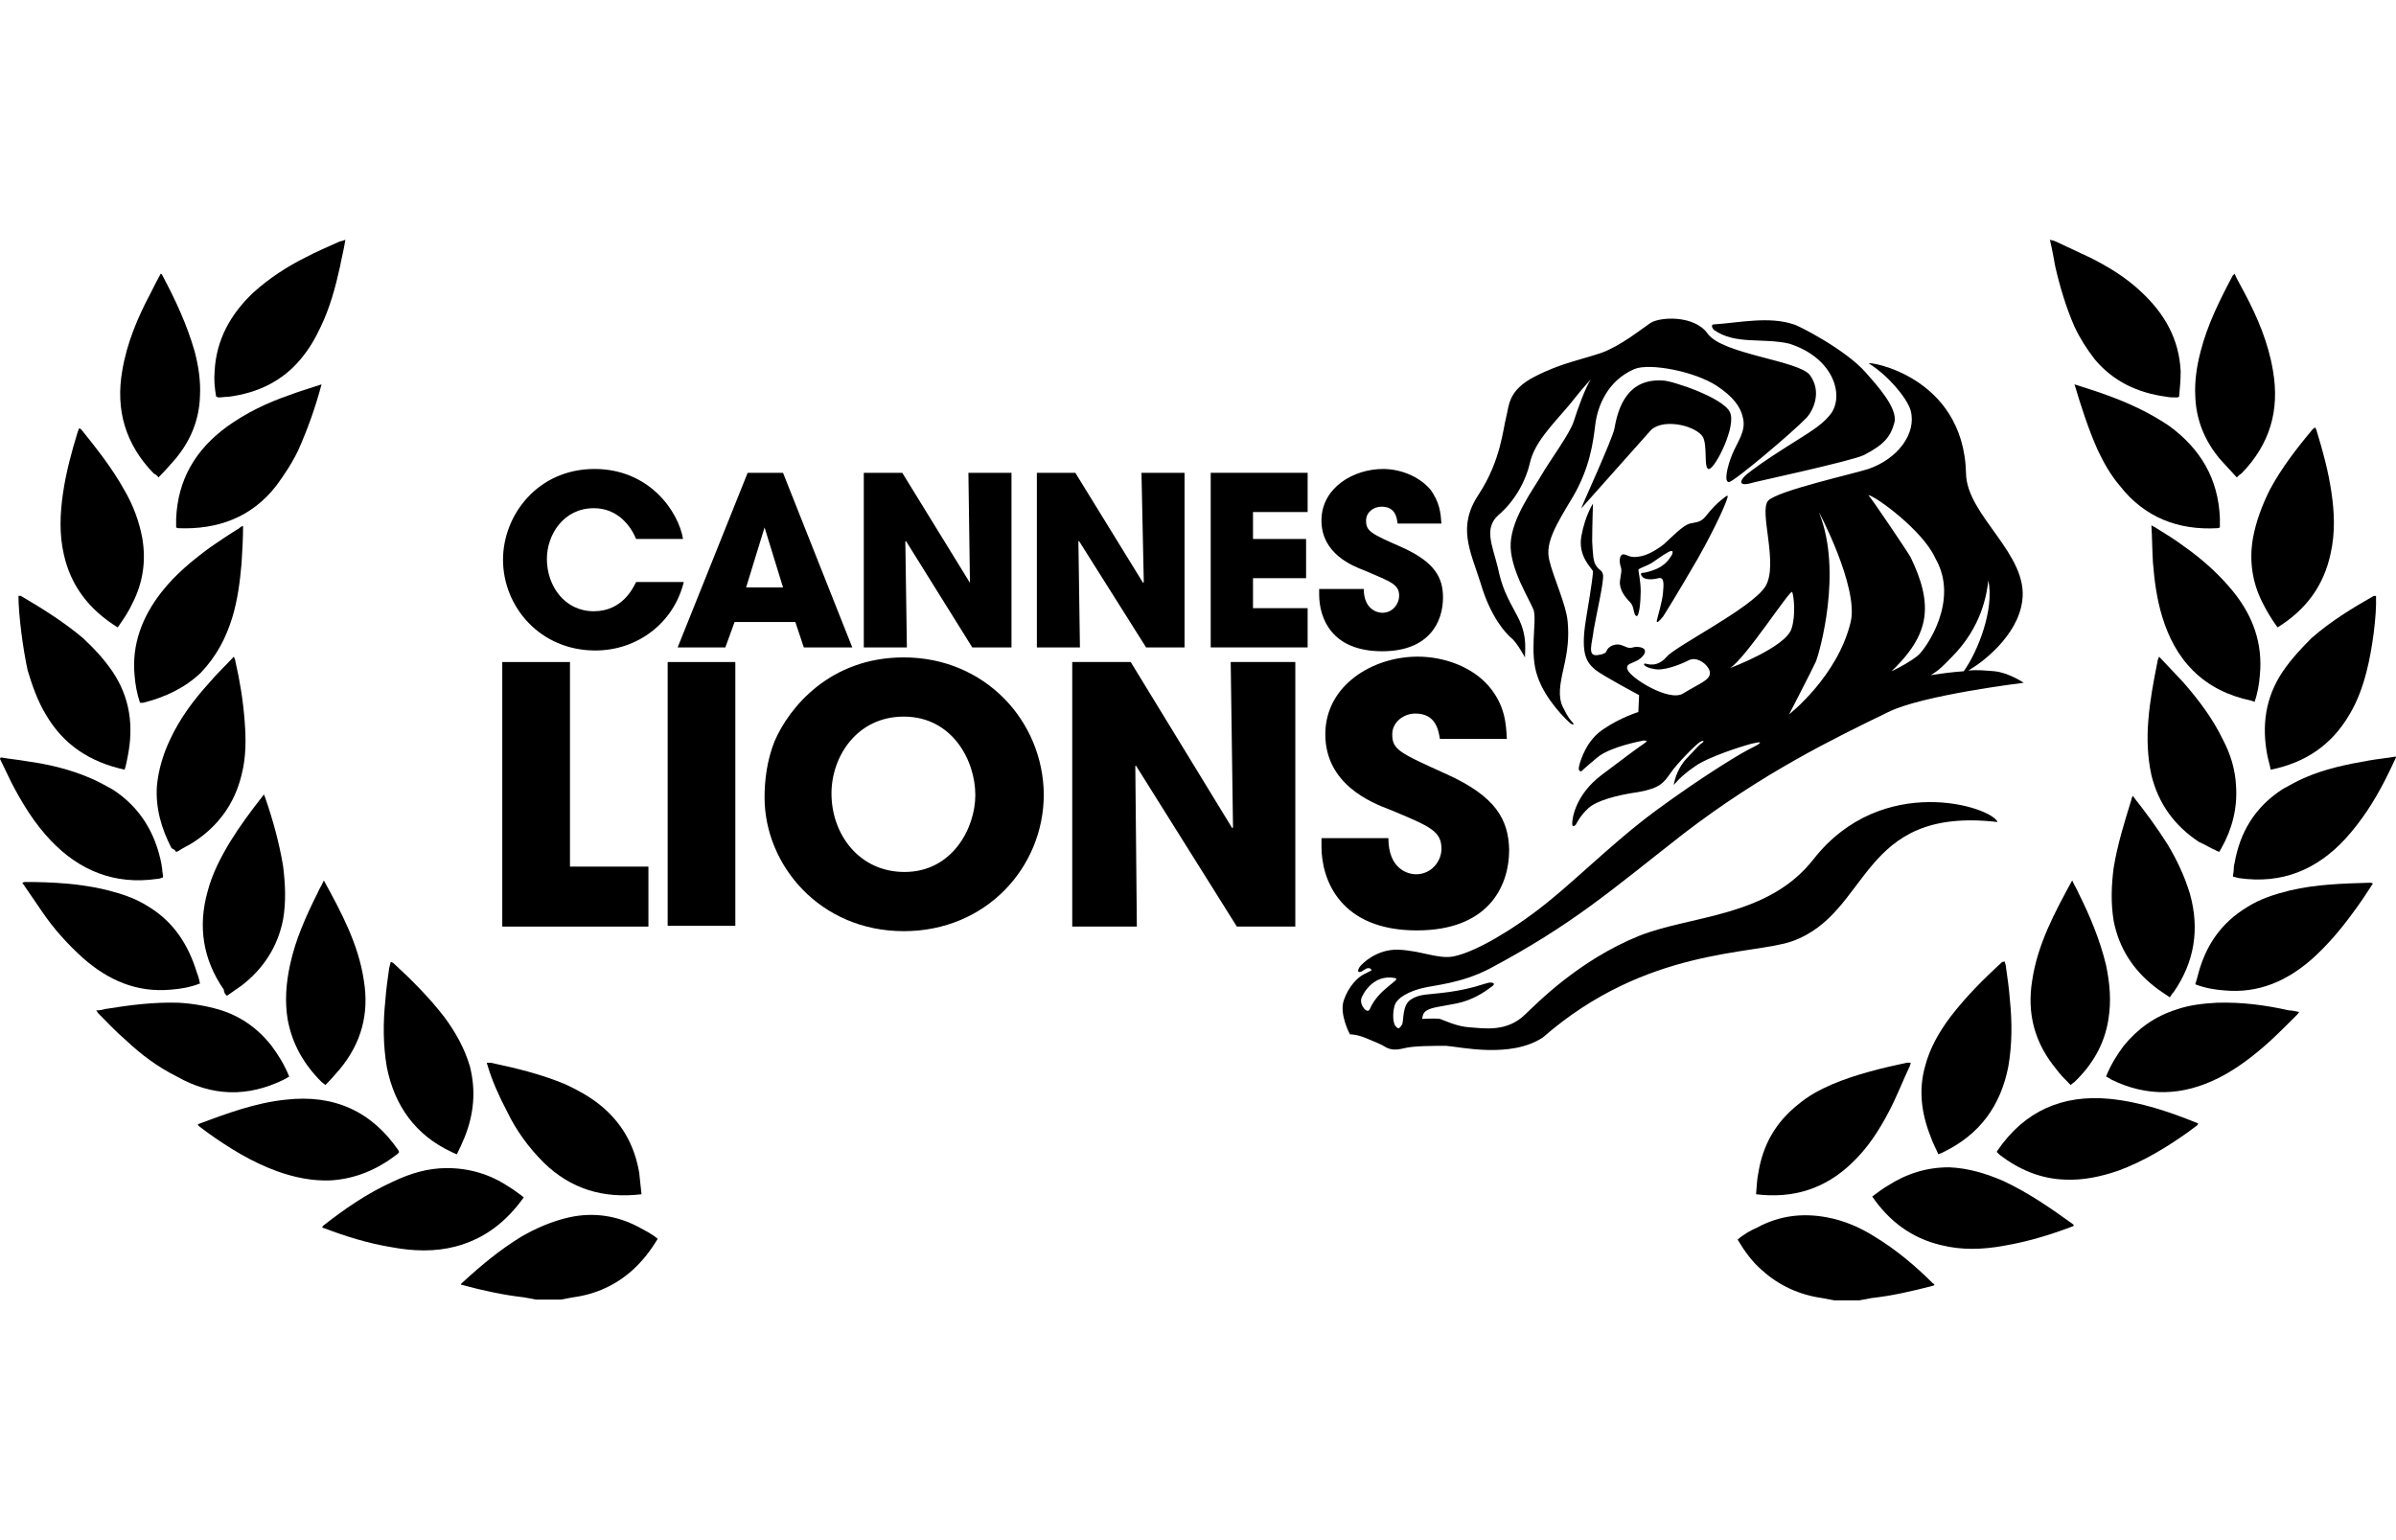 <?xml version="1.0" encoding="utf-8"?>
<!-- Generator: Adobe Illustrator 16.0.4, SVG Export Plug-In . SVG Version: 6.00 Build 0)  -->
<!DOCTYPE svg PUBLIC "-//W3C//DTD SVG 1.1//EN" "http://www.w3.org/Graphics/SVG/1.1/DTD/svg11.dtd">
<svg version="1.1" id="Layer_1" xmlns="http://www.w3.org/2000/svg" xmlns:xlink="http://www.w3.org/1999/xlink" x="0px" y="0px"
	 width="140px" height="90px" viewBox="67.563 16.149 140 90" enable-background="new 67.563 16.149 140 90" xml:space="preserve">
<g>
	<g>
		<g>
			<path d="M155.878,53.441c0.314,0.226,0.898,1.304,0.81,1.169c-0.091-0.18,0.224-1.169-0.449-2.427
				c-0.675-1.258-0.899-1.663-1.17-2.922c-0.314-1.258-0.809-2.247,0.046-3.011c0.898-0.764,1.572-1.888,1.843-3.056
				c0.27-1.169,1.214-2.113,2.291-3.371c1.034-1.304,1.259-1.483,1.259-1.483c-0.27,0.36-0.764,1.708-0.988,2.427
				s-1.394,2.292-1.888,3.146c-0.495,0.854-1.709,2.473-1.798,3.955c-0.09,1.484,1.124,3.327,1.349,3.956
				c0.18,0.674-0.271,2.517,0.224,3.865c0.449,1.348,1.708,2.562,1.933,2.741c0.225,0.136,0.18,0,0.09-0.09
				s-0.225-0.225-0.538-0.854c-0.315-0.63-0.18-1.349,0.044-2.338c0.225-0.989,0.314-1.752,0.225-2.696
				c-0.09-0.989-0.854-2.606-1.078-3.596c-0.226-0.989,0.359-1.978,1.393-3.686c0.989-1.708,1.17-3.146,1.303-4.225
				c0.136-1.078,0.72-2.562,2.293-3.235c0.898-0.36,3.505,0.135,4.809,0.989c0.944,0.629,1.394,1.213,1.528,1.888
				c0.18,0.764-0.313,1.349-0.629,2.111c-0.314,0.765-0.494,1.664-0.179,1.618c0.314-0.045,3.729-2.921,4.538-3.774
				c0.36-0.405,0.899-1.484,0.18-2.472c-0.629-0.854-5.123-1.214-5.978-2.427c-0.765-1.079-2.741-0.989-3.325-0.63
				c-0.54,0.36-1.753,1.349-2.877,1.753c-1.169,0.404-2.337,0.584-3.91,1.394c-1.573,0.809-1.483,1.708-1.663,2.382
				c-0.18,0.675-0.314,2.517-1.572,4.45c-1.303,1.932-0.54,3.281,0.09,5.258C154.665,52.229,155.563,53.172,155.878,53.441z
				 M164.373,52.408c-0.045,0.225,0.179,0,0.36-0.225c0.179-0.27,0.898-1.438,2.021-3.371c1.124-1.978,1.844-3.641,1.753-3.686
				c-0.045-0.045-0.224,0.136-0.404,0.271c-0.18,0.135-0.539,0.494-0.854,0.898c-0.314,0.404-0.584,0.36-0.944,0.449
				c-0.403,0.091-1.124,0.854-1.528,1.214c-0.404,0.314-0.988,0.674-1.482,0.719c-0.539,0.09-0.629-0.135-0.899-0.135
				c-0.224,0.045-0.224,0.449-0.134,0.719c0.09,0.271,0,0.405-0.046,0.854c-0.045,0.494,0.314,0.944,0.585,1.213
				c0.27,0.27,0.179,0.675,0.358,0.81s0.271-0.81,0.271-1.438c0-0.584-0.136-1.168-0.136-1.258c0.045-0.09,0.495-0.226,0.72-0.36
				c0.224-0.135,0.764-0.539,1.033-0.674c0.271-0.135,0.271-0.045,0.225,0.135c-0.091,0.135-0.225,0.404-0.539,0.629
				c-0.314,0.271-1.033,0.45-1.169,0.45c-0.179,0-0.135,0.135,0,0.27c0.18,0.135,0.539,0.135,0.898,0.045
				c0.36-0.09,0.314,0.359,0.271,0.854C164.688,51.329,164.418,52.183,164.373,52.408z M172.103,36.229
				c2.697,0.854,3.281,3.19,2.337,4.225c-0.494,0.585-1.123,0.944-2.472,1.798c-1.348,0.854-1.888,1.259-2.291,1.573
				c-0.405,0.314-0.675,0.809,0.269,0.539c0.09-0.045,5.753-1.258,6.518-1.618c1.213-0.629,1.572-1.078,1.798-1.933
				c0.179-0.854-1.079-2.202-1.664-2.876c-1.213-1.393-4.09-2.831-4.224-2.831c-1.438-0.494-3.236-0.091-4.674,0
				c-0.181,0-0.091,0.225,0,0.314C168.957,36.318,170.53,35.869,172.103,36.229z M167.024,41.621
				c0.359,0.495,0.045,1.978,0.404,1.934c0.36-0.045,1.617-2.518,1.213-3.326c-0.404-0.854-3.415-1.843-3.909-1.843
				c-2.023-0.136-2.606,1.483-2.832,2.786c-0.09,0.584-2.022,4.764-1.933,4.674l4-4.494
				C164.598,40.588,166.485,40.947,167.024,41.621z M173.541,66.341c-2.651,3.416-7.146,3.281-10.202,4.495
				c-3.55,1.438-5.977,3.955-6.651,4.584c-1.079,1.078-2.472,0.809-3.236,0.764c-0.764-0.045-1.483-0.404-1.753-0.494
				c-0.314-0.045-1.034,0-1.034,0s0-0.359,0.271-0.495c0.269-0.18,0.809-0.224,1.708-0.404c0.943-0.179,1.662-0.674,2.021-0.944
				c0.36-0.224,0.136-0.313-0.135-0.269c-0.225,0.045-0.988,0.359-2.292,0.539c-1.303,0.18-1.707,0.09-2.247,0.449
				c-0.495,0.314-0.405,1.214-0.495,1.438c-0.136,0.225-0.225,0.314-0.359,0.135c-0.18-0.135-0.224-0.719-0.09-1.213
				c0.135-0.495,0.898-0.855,1.617-1.034c0.72-0.18,2.248-0.27,3.911-1.124c4.898-2.606,7.056-4.539,11.37-7.91
				c4.63-3.55,8.72-5.528,11.955-7.101c1.978-0.989,7.91-1.709,7.91-1.709s-0.854-0.584-1.707-0.674
				c-0.539-0.045-1.034-0.089-1.528-0.045c0.809-0.449,2.876-2.022,3.146-4.045c0.404-2.741-3.235-4.988-3.281-7.46
				c-0.135-5.798-5.933-6.607-5.663-6.427c1.079,0.673,2.202,1.977,2.428,2.741c0.358,1.349-0.765,2.831-2.473,3.416
				c-0.809,0.27-5.259,1.258-5.843,1.843c-0.584,0.584,0.629,3.73-0.18,5.034c-0.81,1.258-5.214,3.459-5.753,4.09
				c-0.539,0.629-1.079,0.448-1.258,0.404c-0.18,0-0.045,0.225,0.495,0.314c0.539,0.135,1.482-0.225,2.022-0.494
				c0.539-0.315,1.303,0.359,1.258,0.764c-0.045,0.405-0.539,0.539-1.572,1.169c-0.81,0.494-3.057-0.899-3.236-1.393
				c-0.181-0.45,0.494-0.315,0.898-0.81s-0.314-0.585-0.584-0.494c-0.271,0.089-0.404-0.046-0.675-0.135
				c-0.269-0.091-0.583,0-0.764,0.18c-0.18,0.18,0,0.314-0.629,0.404c-0.63,0.09-0.315-0.675-0.226-1.483
				c0.136-0.809,0.63-2.922,0.54-3.236c-0.09-0.269-0.136-0.179-0.36-0.448c-0.224-0.271-0.224-0.72-0.27-1.483
				c0-0.765,0.046-2.202,0.046-2.202s-0.45,0.674-0.675,1.888c-0.225,1.213,0.629,1.888,0.675,2.067
				c0,0.179-0.046,0.629-0.405,2.786s0.09,2.562,0.539,2.967c0.45,0.358,2.562,1.482,2.562,1.482l-0.044,0.989
				c0,0-1.033,0.314-2.022,0.988c-0.989,0.63-1.349,1.799-1.438,2.158s0.135,0.314,0.135,0.314s0.225-0.225,0.989-0.854
				c0.765-0.584,2.427-0.898,2.651-0.943c0.225,0,0.225,0.045-0.045,0.225s-0.944,0.674-2.427,1.798
				c-1.483,1.124-1.708,2.472-1.708,2.831c0,0.315,0.225,0.046,0.225,0.046s0.225-0.495,0.719-0.944s1.663-0.764,2.922-0.943
				c1.258-0.225,1.483-0.539,1.888-1.123c0.404-0.585,1.483-1.663,1.708-1.798c0.224-0.135,0.27-0.045,0.135,0.044
				c-0.135,0.091-0.225,0.18-0.898,0.899c-0.674,0.719-0.765,1.572-0.765,1.572s0.36-0.495,1.213-1.078
				c0.81-0.585,2.832-1.214,3.371-1.349s0.495-0.045,0.404,0c-0.09,0.091-0.134,0.091-0.719,0.404
				c-0.585,0.314-2.606,1.528-5.304,3.506c-2.741,2.022-4.988,4.404-7.19,6.023c-2.202,1.618-3.865,2.381-4.72,2.517
				c-0.854,0.135-1.887-0.359-3.146-0.404c-1.259-0.046-2.112,0.809-2.247,0.988c-0.136,0.18-0.136,0.359,0,0.313
				c0.135,0,0.314-0.224,0.494-0.224s0.18,0.135,0.18,0.135s-0.09,0.046-0.449,0.226c-0.36,0.179-0.899,0.719-1.17,1.527
				c-0.27,0.81,0.36,1.978,0.36,1.978s0.405,0,0.943,0.225c0.539,0.225,0.898,0.36,1.169,0.539c0.27,0.136,0.539,0.18,1.079,0.045
				c0.538-0.135,1.662-0.135,2.427-0.135c0.764,0.045,3.775,0.764,5.663-0.494c6.022-5.259,12.27-4.81,14.562-5.618
				c4.629-1.663,3.865-7.91,12-6.967C183.924,63.284,177.542,61.262,173.541,66.341z M181.586,54.565
				c1.799-1.798,2.067-3.73,2.157-4.494c0.361,1.708-0.628,4.179-1.438,5.304c-0.675,0.044-1.304,0.134-1.933,0.225
				C180.867,55.329,181.137,55.015,181.586,54.565z M180.644,48.768c1.438,2.472-0.54,5.259-0.989,5.663
				c-0.359,0.314-1.079,0.719-1.572,0.944c0.854-0.81,1.662-1.799,1.887-2.967c0.225-1.169-0.135-2.383-0.764-3.686
				c-0.136-0.27-2.293-3.46-2.472-3.641C177.137,45.127,179.924,47.149,180.644,48.768z M173.855,46.116
				c-0.089-0.225,2.337,4.358,1.844,6.382c-0.765,3.191-3.597,5.394-3.597,5.394s1.35-2.606,1.573-3.102
				C173.855,54.341,175.249,49.577,173.855,46.116z M168.642,55.194c0.899-0.539,3.552-4.674,3.641-4.449
				c0.091,0.225,0.225,1.349-0.045,2.157C171.879,53.981,168.642,55.194,168.642,55.194z M147.608,75.104
				c-0.135,0.359-0.629-0.225-0.495-0.629c0.046-0.136,0.63-1.438,1.979-1.169C149.451,73.397,148.104,73.937,147.608,75.104z"/>
		</g>
	</g>
	<g>
		<path d="M104.731,50.16c-0.18,0.36-0.809,1.708-2.472,1.708c-1.708,0-2.741-1.482-2.741-3.056c0-1.438,0.988-2.966,2.741-2.966
			c1.394,0,2.158,1.034,2.472,1.798h2.742c-0.27-1.618-1.978-4.09-5.169-4.09c-3.325,0-5.349,2.695-5.349,5.303
			c0,2.742,2.158,5.304,5.394,5.304c2.472,0,4.584-1.618,5.168-4L104.731,50.16L104.731,50.16z"/>
		<path d="M109.945,53.981l0.54-1.484h3.55l0.495,1.484h2.831l-4.046-10.203h-2.066l-4.09,10.203H109.945z M112.237,46.97
			L112.237,46.97L112.237,46.97l1.079,3.506h-2.157L112.237,46.97z"/>
		<polygon points="120.462,47.779 120.508,47.779 124.373,53.981 126.665,53.981 126.665,43.778 124.148,43.778 124.237,50.16 
			124.237,50.206 120.283,43.778 118.035,43.778 118.035,53.981 120.553,53.981 		"/>
		<polygon points="130.575,47.779 130.62,47.779 134.53,53.981 136.777,53.981 136.777,43.778 134.26,43.778 134.395,50.16 
			134.351,50.206 130.396,43.778 128.148,43.778 128.148,53.981 130.664,53.981 		"/>
		<polygon points="138.306,53.981 143.969,53.981 143.969,51.688 140.777,51.688 140.777,49.936 143.878,49.936 143.878,47.645 
			140.777,47.645 140.777,46.071 143.969,46.071 143.969,43.778 138.306,43.778 		"/>
		<path d="M148.328,54.206c2.696,0,3.551-1.663,3.551-3.146c0-1.168-0.495-2.067-2.382-2.922c-1.844-0.81-2.113-0.943-2.113-1.572
			c0-0.494,0.45-0.809,0.898-0.809c0.81,0,0.899,0.629,0.944,0.988h2.562c-0.045-0.585-0.09-1.259-0.674-2.022
			c-0.674-0.765-1.753-1.169-2.741-1.169c-1.708,0-3.596,1.079-3.596,3.011c0,1.933,1.797,2.651,2.517,2.921
			c1.573,0.675,2.022,0.81,2.022,1.484c0,0.449-0.36,0.988-0.988,0.988c-0.315,0-1.079-0.225-1.079-1.393h-2.606v0.314
			C144.643,52.273,145.361,54.206,148.328,54.206z"/>
		<polygon points="105.451,66.79 100.867,66.79 100.867,54.835 96.911,54.835 96.911,70.295 105.451,70.295 		"/>
		<rect x="106.575" y="54.835" width="3.954" height="15.416"/>
		<path d="M120.373,54.565c-4.314,0-6.697,2.922-7.551,4.899c-0.449,1.123-0.585,2.292-0.585,3.28c0,3.955,3.236,7.819,8.136,7.819
			c4.809,0,8.18-3.729,8.18-7.999C128.508,58.25,125.092,54.565,120.373,54.565z M120.417,67.104c-2.651,0-4.27-2.202-4.27-4.585
			c0-2.157,1.483-4.494,4.225-4.494c2.831,0,4.18,2.562,4.18,4.584C124.552,64.543,123.204,67.104,120.417,67.104z"/>
		<polygon points="139.608,64.498 139.563,64.543 133.632,54.835 130.215,54.835 130.215,70.295 133.99,70.295 133.9,60.902 
			133.945,60.902 139.833,70.295 143.249,70.295 143.249,54.835 139.474,54.835 		"/>
		<path d="M152.103,61.396c-2.786-1.259-3.19-1.438-3.19-2.337c0-0.719,0.674-1.213,1.348-1.213c1.214,0,1.349,0.988,1.438,1.482
			h3.91c-0.045-0.854-0.09-1.932-1.033-3.056c-0.988-1.169-2.651-1.752-4.18-1.752c-2.606,0-5.394,1.662-5.394,4.538
			c0,2.922,2.696,4.001,3.775,4.405c2.382,0.988,3.011,1.259,3.011,2.292c0,0.72-0.584,1.483-1.482,1.483
			c-0.495,0-1.618-0.315-1.618-2.112h-3.91v0.494c0,1.978,1.124,4.899,5.572,4.899c4.09,0,5.394-2.473,5.394-4.72
			C155.699,64.049,154.979,62.7,152.103,61.396z"/>
		<path d="M100.822,87.285c-0.989,0.224-1.933,0.629-2.787,1.124c-1.259,0.764-2.382,1.707-3.46,2.695
			c-0.046,0.046-0.046,0.046-0.091,0.091c0.045,0.044,0.045,0.044,0.091,0.044c1.168,0.315,2.382,0.584,3.595,0.721
			c0.27,0.044,0.495,0.089,0.72,0.134c0.494,0,0.989,0,1.438,0c0.225-0.045,0.494-0.09,0.719-0.134
			c1.349-0.181,2.517-0.721,3.506-1.618c0.584-0.539,1.033-1.124,1.438-1.799c-0.358-0.314-0.764-0.494-1.168-0.719
			C103.608,87.194,102.26,86.971,100.822,87.285z"/>
		<path d="M93.945,83.465c0.09,0.045,0.18,0.09,0.314,0.135c0.18-0.359,0.315-0.674,0.45-0.988c0.539-1.349,0.674-2.697,0.314-4.136
			c-0.314-1.078-0.854-2.021-1.483-2.876c-0.899-1.169-1.933-2.202-3.012-3.191c-0.045,0-0.045-0.045-0.135-0.045
			c-0.045,0.136-0.045,0.225-0.09,0.359c-0.09,0.629-0.18,1.259-0.224,1.889c-0.136,1.303-0.136,2.605,0.089,3.91
			C90.62,80.768,91.833,82.476,93.945,83.465z"/>
		<path d="M86.126,68.318c-0.675,1.348-1.304,2.741-1.618,4.225c-0.226,1.034-0.314,2.113-0.135,3.191
			c0.27,1.438,0.943,2.606,1.978,3.641c0.045,0.045,0.135,0.09,0.225,0.18c0.314-0.314,0.584-0.629,0.854-0.943
			c1.259-1.528,1.708-3.236,1.393-5.169c-0.314-2.112-1.303-3.955-2.337-5.843C86.35,67.914,86.215,68.093,86.126,68.318z"/>
		<path d="M77.855,65.938c0.09-0.047,0.135-0.047,0.18-0.091c0.27-0.18,0.584-0.314,0.854-0.495c1.438-0.943,2.382-2.247,2.786-3.91
			c0.27-1.033,0.27-2.112,0.18-3.191c-0.09-1.168-0.27-2.292-0.539-3.46c0-0.09-0.045-0.136-0.09-0.27
			c-0.495,0.539-0.989,0.988-1.438,1.528c-0.898,0.988-1.708,2.067-2.292,3.326c-0.404,0.854-0.674,1.752-0.764,2.696
			c-0.09,1.303,0.27,2.517,0.854,3.641C77.766,65.801,77.811,65.847,77.855,65.938z"/>
		<path d="M70.26,57.936c1.034,1.753,2.562,2.742,4.584,3.191c0.09-0.27,0.135-0.539,0.18-0.765c0.36-1.797,0.135-3.461-0.899-4.988
			c-0.494-0.72-1.079-1.349-1.708-1.933c-1.124-0.944-2.337-1.708-3.641-2.472c-0.044,0-0.089,0-0.134,0
			c0,1.124,0.27,3.146,0.539,4.359C69.451,56.229,69.766,57.127,70.26,57.936z"/>
		<path d="M76.822,44.048c0.359-0.359,0.674-0.719,0.988-1.078c0.899-1.079,1.394-2.292,1.438-3.686
			c0.045-0.898-0.09-1.753-0.314-2.606c-0.45-1.572-1.124-3.011-1.888-4.449c0-0.045-0.045-0.045-0.09-0.09
			c-0.226,0.404-0.405,0.765-0.585,1.124c-0.764,1.438-1.393,2.921-1.663,4.539c-0.405,2.292,0.18,4.314,1.843,6.022
			C76.642,43.869,76.731,43.913,76.822,44.048z"/>
		<path d="M97.182,81.082c0.539,1.124,1.258,2.113,2.157,3.012c1.572,1.528,3.461,2.112,5.708,1.843
			c-0.046-0.45-0.09-0.854-0.135-1.259c-0.271-1.617-1.034-2.966-2.338-3.999c-0.629-0.495-1.303-0.854-1.978-1.169
			c-1.393-0.584-2.876-0.943-4.359-1.259c-0.09,0-0.135,0-0.225,0c0,0.09,0.045,0.136,0.045,0.18
			C96.328,79.33,96.731,80.229,97.182,81.082z"/>
		<path d="M98.17,86.116c-0.314-0.225-0.584-0.45-0.898-0.63c-1.078-0.719-2.292-1.078-3.596-1.078c-1.123,0-2.157,0.314-3.19,0.809
			c-1.483,0.675-2.786,1.573-4.045,2.563c0,0-0.045,0.044-0.045,0.089c0.045,0.045,0.045,0.045,0.09,0.045
			c1.304,0.495,2.606,0.899,4,1.124c1.213,0.225,2.472,0.27,3.686-0.045C95.878,88.542,97.137,87.555,98.17,86.116z"/>
		<path d="M80.327,39.374c0.225,0,0.404-0.044,0.63-0.044c1.662-0.226,3.101-0.899,4.18-2.203c0.494-0.584,0.854-1.213,1.169-1.888
			c0.539-1.124,0.854-2.292,1.123-3.506c0.09-0.494,0.225-0.988,0.314-1.572c-0.135,0.045-0.225,0.09-0.314,0.09
			c-0.675,0.314-1.349,0.585-2.022,0.944c-1.078,0.539-2.112,1.213-3.011,2.022c-1.349,1.259-2.203,2.786-2.292,4.63
			c-0.045,0.494,0,0.988,0.09,1.483C80.282,39.33,80.282,39.374,80.327,39.374z"/>
		<path d="M76.731,67.509c0.136,0,0.226-0.045,0.359-0.09c0-0.18-0.044-0.314-0.044-0.405c0-0.134-0.045-0.269-0.045-0.358
			c-0.36-1.844-1.259-3.326-2.832-4.359c-0.405-0.225-0.81-0.449-1.213-0.629c-1.213-0.54-2.517-0.854-3.82-1.034
			c-0.494-0.09-1.034-0.136-1.528-0.225c0,0.044-0.045,0.044-0.045,0.089c0.225,0.45,0.45,0.944,0.674,1.394
			c0.629,1.213,1.349,2.382,2.292,3.371C72.192,67.016,74.26,67.869,76.731,67.509z"/>
		<path d="M77.855,46.97c0.09,0.045,0.09,0.045,0.135,0.045c2.292,0.09,4.27-0.629,5.708-2.472c0.495-0.674,0.944-1.349,1.304-2.112
			c0.539-1.213,0.989-2.472,1.349-3.82c-0.674,0.225-1.304,0.405-1.888,0.63c-1.304,0.449-2.518,1.034-3.641,1.842
			c-1.843,1.35-2.876,3.103-2.967,5.394C77.855,46.61,77.855,46.835,77.855,46.97z"/>
		<path d="M77.541,73.981c0.584-0.046,1.124-0.136,1.708-0.36c-0.045-0.224-0.09-0.404-0.18-0.629
			c-0.494-1.618-1.349-2.966-2.832-3.865c-0.764-0.495-1.617-0.764-2.516-0.989c-1.528-0.359-3.102-0.449-4.674-0.449
			c-0.045,0-0.09,0-0.18,0.045c0.404,0.584,0.764,1.124,1.169,1.708c0.674,0.989,1.483,1.888,2.382,2.696
			C73.9,73.441,75.563,74.161,77.541,73.981z"/>
		<path d="M80.822,74.34c0.314-0.224,0.584-0.404,0.898-0.628c1.259-0.989,2.067-2.248,2.382-3.82c0.18-1.034,0.136-2.068,0-3.146
			c-0.225-1.349-0.584-2.651-1.033-3.955c0-0.045-0.045-0.09-0.09-0.225c-0.046,0.09-0.09,0.135-0.09,0.135
			c-0.675,0.854-1.304,1.708-1.888,2.651c-0.54,0.899-1.034,1.843-1.304,2.877c-0.585,2.067-0.27,3.999,0.944,5.753
			C80.643,74.161,80.731,74.251,80.822,74.34z"/>
		<path d="M84.147,79.239c0.09-0.045,0.225-0.135,0.314-0.179c-0.27-0.674-0.629-1.259-1.033-1.799
			c-0.81-1.033-1.843-1.752-3.057-2.112c-0.764-0.224-1.573-0.359-2.382-0.404c-1.438-0.045-2.832,0.135-4.225,0.359
			c-0.18,0.045-0.359,0.09-0.584,0.09c0.09,0.091,0.09,0.136,0.135,0.18c0.54,0.539,1.034,1.079,1.618,1.573
			c0.898,0.854,1.888,1.573,2.966,2.112C79.968,80.229,82.035,80.273,84.147,79.239z"/>
		<path d="M90.709,83.644c0.091-0.045,0.136-0.135,0.181-0.179c-0.045-0.045-0.045-0.091-0.045-0.091
			c-1.573-2.292-3.775-3.281-6.562-2.966c-1.797,0.179-3.46,0.809-5.168,1.438c0.045,0.045,0.045,0.09,0.045,0.09
			c0.18,0.136,0.359,0.27,0.539,0.405c1.259,0.898,2.562,1.707,4.045,2.247c0.989,0.359,2.067,0.584,3.146,0.539
			C88.327,85.037,89.586,84.498,90.709,83.644z"/>
		<path d="M81.137,52.229c0.314-1.033,0.449-2.112,0.539-3.146c0.045-0.719,0.09-1.438,0.09-2.202
			c-0.135,0.045-0.18,0.09-0.225,0.135c-0.584,0.359-1.124,0.72-1.708,1.124c-1.034,0.764-2.022,1.572-2.831,2.606
			c-1.124,1.438-1.753,3.056-1.573,4.898c0.045,0.54,0.136,1.035,0.315,1.573c0.089,0,0.134,0,0.18,0
			c1.258-0.315,2.427-0.854,3.37-1.753C80.237,54.476,80.777,53.396,81.137,52.229z"/>
		<path d="M74.439,52.812c0.36-0.494,0.675-0.988,0.899-1.483c0.584-1.169,0.764-2.427,0.539-3.729
			c-0.18-0.989-0.539-1.933-1.034-2.787c-0.719-1.303-1.618-2.427-2.517-3.551c-0.045-0.044-0.045-0.044-0.135-0.089
			c-0.045,0.089-0.045,0.134-0.09,0.225c-0.36,1.168-0.674,2.337-0.854,3.551c-0.18,1.213-0.225,2.426,0.045,3.595
			C71.698,50.386,72.776,51.779,74.439,52.812z"/>
		<path d="M177.092,88.409c-0.854-0.54-1.798-0.945-2.786-1.124c-1.438-0.27-2.786-0.091-4.045,0.584
			c-0.405,0.179-0.81,0.404-1.168,0.719c0.403,0.674,0.854,1.304,1.438,1.798c0.989,0.898,2.202,1.438,3.506,1.618
			c0.27,0.045,0.495,0.09,0.719,0.135c0.495,0,0.989,0,1.438,0c0.225-0.045,0.494-0.09,0.719-0.135
			c1.214-0.135,2.382-0.405,3.596-0.72c0.046,0,0.046-0.045,0.091-0.045c-0.045-0.045-0.045-0.09-0.091-0.09
			C179.475,90.116,178.351,89.172,177.092,88.409z"/>
		<path d="M180.822,83.6c0.135-0.045,0.225-0.09,0.314-0.135c2.112-1.034,3.325-2.697,3.775-4.989
			c0.225-1.303,0.225-2.606,0.09-3.911c-0.045-0.629-0.136-1.258-0.225-1.887c0-0.09-0.045-0.226-0.09-0.36
			c-0.045,0.045-0.09,0.045-0.136,0.045c-1.078,0.989-2.111,2.022-3.01,3.191c-0.675,0.899-1.213,1.843-1.484,2.876
			c-0.404,1.394-0.224,2.787,0.314,4.136C180.508,82.97,180.688,83.284,180.822,83.6z"/>
		<path d="M188.553,79.554c0.09-0.09,0.18-0.135,0.225-0.18c1.034-0.987,1.753-2.201,1.978-3.641c0.18-1.079,0.09-2.112-0.136-3.19
			c-0.359-1.483-0.943-2.877-1.617-4.226c-0.09-0.225-0.225-0.404-0.36-0.719c-1.033,1.889-2.021,3.73-2.337,5.843
			c-0.314,1.933,0.136,3.641,1.394,5.169C187.924,78.925,188.238,79.239,188.553,79.554z"/>
		<path d="M197.047,65.847c0.045,0.044,0.135,0.044,0.18,0.091c0.045-0.091,0.09-0.137,0.135-0.226
			c0.629-1.124,0.944-2.337,0.854-3.641c-0.045-0.943-0.314-1.842-0.765-2.696c-0.584-1.214-1.393-2.292-2.292-3.326
			c-0.449-0.494-0.942-0.988-1.438-1.527c-0.045,0.134-0.091,0.179-0.091,0.27c-0.224,1.124-0.449,2.292-0.539,3.46
			c-0.09,1.078-0.045,2.157,0.18,3.19c0.405,1.663,1.349,2.967,2.787,3.911C196.463,65.532,196.732,65.712,197.047,65.847z"/>
		<path d="M200.957,55.375c-1.033,1.527-1.258,3.19-0.898,4.988c0.045,0.225,0.136,0.495,0.18,0.764
			c2.022-0.404,3.551-1.438,4.584-3.19c0.495-0.81,0.81-1.708,1.034-2.606c0.314-1.214,0.584-3.19,0.539-4.359
			c-0.045,0-0.09,0-0.135,0c-1.259,0.719-2.518,1.483-3.641,2.472C202.036,54.026,201.452,54.654,200.957,55.375z"/>
		<path d="M197.272,42.97c0.314,0.359,0.674,0.719,0.988,1.078c0.091-0.09,0.18-0.179,0.27-0.225
			c1.663-1.708,2.248-3.686,1.843-6.022c-0.27-1.618-0.898-3.102-1.662-4.539c-0.181-0.359-0.405-0.72-0.585-1.124
			c-0.045,0.045-0.045,0.09-0.089,0.09c-0.765,1.438-1.484,2.876-1.889,4.449c-0.225,0.854-0.359,1.753-0.314,2.606
			C195.879,40.678,196.373,41.891,197.272,42.97z"/>
		<path d="M175.788,84.094c0.899-0.854,1.574-1.889,2.158-3.012c0.45-0.854,0.809-1.798,1.214-2.651c0-0.044,0.045-0.09,0.045-0.18
			c-0.09,0-0.18,0-0.225,0c-1.483,0.315-2.966,0.675-4.359,1.259c-0.719,0.314-1.394,0.674-1.978,1.169
			c-1.303,1.033-2.067,2.337-2.337,3.999c-0.09,0.405-0.09,0.81-0.135,1.259C172.328,86.206,174.215,85.622,175.788,84.094z"/>
		<path d="M184.643,85.172c-1.033-0.449-2.067-0.764-3.191-0.81c-1.303,0-2.472,0.36-3.596,1.08
			c-0.313,0.179-0.584,0.404-0.898,0.628c0.989,1.438,2.292,2.428,4,2.833c1.213,0.313,2.472,0.269,3.686,0.044
			c1.348-0.225,2.695-0.629,3.999-1.124c0.046,0,0.046-0.044,0.091-0.044c0-0.046,0-0.046-0.045-0.091
			C187.385,86.745,186.081,85.847,184.643,85.172z"/>
		<path d="M188.777,35.239c0.315,0.675,0.719,1.304,1.169,1.888c1.078,1.304,2.517,1.978,4.18,2.203
			c0.225,0.044,0.404,0.044,0.629,0.044c0.045,0,0.045,0,0.136-0.044c0.045-0.495,0.09-0.989,0.09-1.483
			c-0.09-1.889-0.944-3.371-2.292-4.63c-0.898-0.854-1.933-1.483-3.012-2.022c-0.674-0.315-1.349-0.63-2.021-0.944
			c-0.091-0.045-0.136-0.045-0.315-0.09c0.136,0.585,0.225,1.078,0.315,1.572C187.924,32.902,188.284,34.115,188.777,35.239z"/>
		<path d="M207.519,60.363c-0.493,0.09-1.033,0.135-1.527,0.225c-1.304,0.225-2.607,0.495-3.82,1.034
			c-0.405,0.18-0.81,0.404-1.214,0.629c-1.618,1.034-2.517,2.517-2.831,4.359c-0.045,0.135-0.045,0.27-0.045,0.36
			c0,0.135-0.045,0.269-0.045,0.404c0.135,0.045,0.224,0.045,0.359,0.09c2.517,0.359,4.54-0.494,6.202-2.292
			c0.943-1.034,1.663-2.157,2.292-3.371c0.225-0.449,0.449-0.898,0.674-1.393C207.564,60.408,207.564,60.363,207.519,60.363z"/>
		<path d="M190.666,39.239c-0.585-0.225-1.214-0.404-1.889-0.63c0.404,1.349,0.81,2.607,1.349,3.821
			c0.359,0.764,0.764,1.482,1.303,2.111c1.438,1.844,3.416,2.607,5.708,2.472c0.045,0,0.045,0,0.135-0.044c0-0.181,0-0.36,0-0.54
			c-0.09-2.292-1.123-4.045-2.966-5.393C193.182,40.273,191.924,39.688,190.666,39.239z"/>
		<path d="M201.362,68.184c-0.899,0.225-1.754,0.494-2.518,0.987c-1.483,0.899-2.382,2.203-2.831,3.866
			c-0.045,0.18-0.091,0.36-0.18,0.63c0.584,0.225,1.123,0.314,1.708,0.359c1.978,0.18,3.64-0.539,5.123-1.844
			c0.899-0.809,1.663-1.708,2.382-2.695c0.405-0.54,0.765-1.079,1.169-1.709c-0.09-0.045-0.135-0.045-0.18-0.045
			C204.463,67.778,202.89,67.823,201.362,68.184z"/>
		<path d="M192.283,62.79c-0.045-0.045-0.045-0.09-0.09-0.135c-0.045,0.09-0.091,0.135-0.091,0.225
			c-0.404,1.303-0.809,2.606-1.033,3.955c-0.135,1.034-0.18,2.067,0,3.146c0.314,1.573,1.124,2.832,2.382,3.821
			c0.27,0.224,0.584,0.404,0.898,0.629c0.09-0.135,0.136-0.224,0.226-0.314c1.213-1.753,1.528-3.685,0.942-5.753
			c-0.314-1.033-0.764-1.978-1.303-2.877C193.586,64.498,192.957,63.644,192.283,62.79z"/>
		<path d="M197.092,74.745c-0.809,0.045-1.618,0.135-2.382,0.404c-1.258,0.405-2.248,1.124-3.056,2.112
			c-0.404,0.539-0.765,1.124-1.034,1.799c0.136,0.045,0.225,0.134,0.315,0.179c2.111,1.034,4.179,0.943,6.246-0.09
			c1.079-0.539,2.067-1.304,2.967-2.112c0.539-0.495,1.078-1.034,1.617-1.573c0.045-0.045,0.091-0.09,0.136-0.179
			c-0.225-0.045-0.405-0.091-0.584-0.091C199.924,74.88,198.53,74.7,197.092,74.745z"/>
		<path d="M184.283,83.374c0,0.046-0.046,0.046-0.046,0.091c0.046,0.045,0.136,0.135,0.181,0.179
			c1.123,0.854,2.381,1.394,3.819,1.438c1.079,0.046,2.112-0.18,3.146-0.539c1.438-0.538,2.786-1.348,4.045-2.248
			c0.18-0.135,0.359-0.27,0.539-0.404c0,0,0-0.044,0.045-0.09c-1.663-0.674-3.37-1.258-5.168-1.438
			C188.059,80.094,185.856,81.082,184.283,83.374z"/>
		<path d="M199.294,57.172c0.181-0.493,0.271-1.033,0.314-1.572c0.181-1.843-0.403-3.46-1.571-4.899
			c-0.81-0.988-1.754-1.843-2.833-2.606c-0.538-0.404-1.123-0.765-1.707-1.123c-0.045-0.046-0.136-0.046-0.225-0.135
			c0.045,0.764,0.045,1.482,0.09,2.202c0.09,1.079,0.225,2.112,0.54,3.146c0.359,1.169,0.897,2.248,1.797,3.146
			c0.943,0.943,2.112,1.483,3.371,1.753C199.204,57.127,199.249,57.127,199.294,57.172z"/>
		<path d="M199.204,47.6c-0.225,1.303-0.044,2.562,0.54,3.729c0.269,0.539,0.539,0.989,0.898,1.483
			c1.662-1.033,2.696-2.427,3.101-4.314c0.271-1.213,0.225-2.382,0.045-3.596c-0.179-1.213-0.494-2.382-0.854-3.551
			c0-0.045-0.045-0.134-0.091-0.225c-0.045,0.046-0.09,0.046-0.135,0.091c-0.943,1.123-1.843,2.292-2.517,3.55
			C199.744,45.666,199.385,46.61,199.204,47.6z"/>
	</g>
</g>
</svg>
